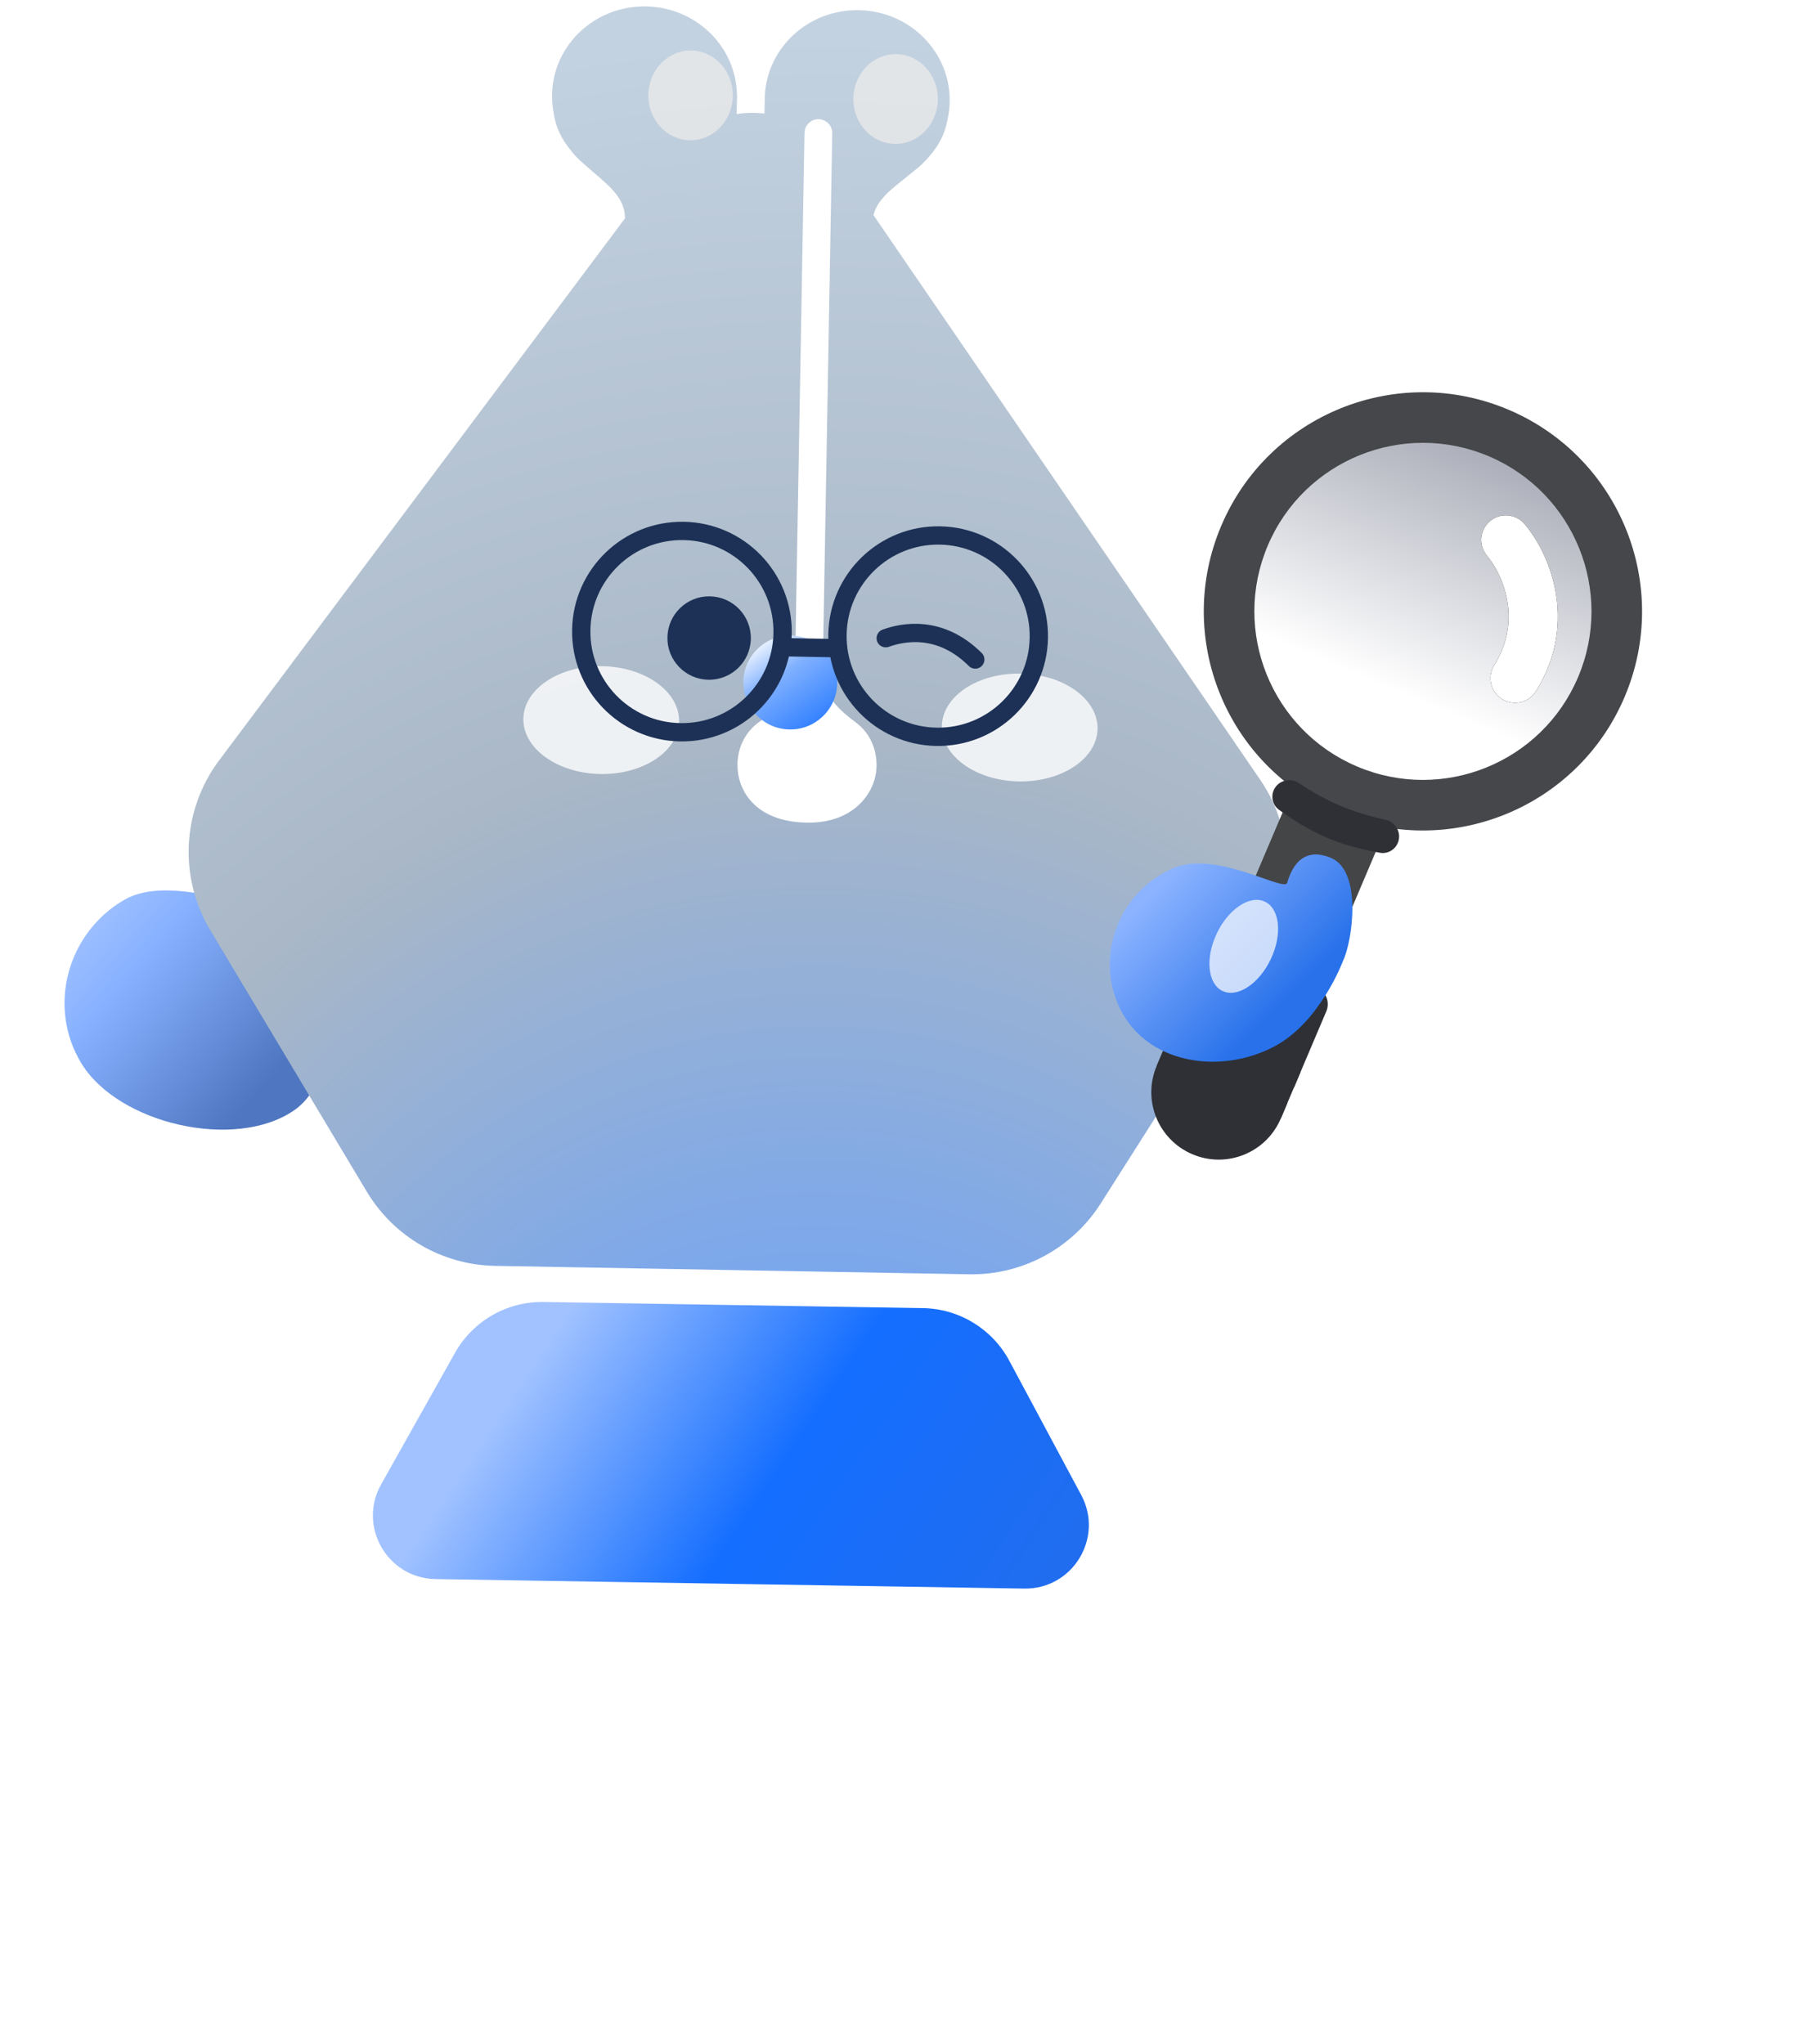 <svg width="100" height="113" viewBox="0 0 100 113" fill="none" xmlns="http://www.w3.org/2000/svg">
<g filter="url(#filter0_i_669_2448)">
<path d="M20.296 48.849C22.375 49.422 22.275 53.887 21.828 55.198C21.828 55.198 22.621 60.464 19.925 62.312C16.678 64.539 10.218 63.062 8.174 59.697C6.28 56.578 7.397 52.488 10.556 50.663C13.068 49.211 17.649 51.348 17.76 50.74C17.871 50.131 18.216 48.278 20.296 48.849Z" fill="url(#paint0_linear_669_2448)"/>
</g>
<g filter="url(#filter1_i_669_2448)">
<path d="M51.199 1.493C54.022 1.543 56.271 3.807 56.223 6.55C56.217 6.895 56.174 7.232 56.099 7.556C55.952 8.393 55.571 9.033 55.099 9.569C54.852 9.868 54.57 10.138 54.259 10.374C53.285 11.192 52.255 11.825 52.008 12.821L73.39 44.043C75.299 46.831 75.361 50.489 73.549 53.34L64.569 67.467C62.992 69.948 60.237 71.43 57.297 71.378L31.094 70.913C28.18 70.862 25.498 69.311 24.001 66.81L15.352 52.364C13.592 49.424 13.784 45.711 15.838 42.968L38.271 13.007C38.297 11.75 37.14 11.02 36.066 10.05C35.764 9.804 35.493 9.524 35.257 9.217C34.804 8.665 34.446 8.012 34.329 7.169C34.265 6.843 34.236 6.505 34.242 6.16C34.291 3.417 36.619 1.234 39.441 1.285C42.204 1.334 44.415 3.503 44.463 6.166C44.466 6.168 44.468 6.168 44.468 6.168L44.449 7.239C44.957 7.157 45.475 7.148 45.985 7.211L46.003 6.196C46.003 6.196 46.004 6.195 46.007 6.194C46.149 3.534 48.437 1.444 51.199 1.493Z" fill="url(#paint1_radial_669_2448)"/>
</g>
<path d="M45.253 6.591C45.677 6.598 46.014 6.948 46.006 7.371L45.477 37.236C45.456 38.383 46.388 39.259 47.31 39.941C48.163 40.573 48.47 41.511 48.455 42.366C48.429 43.806 47.204 45.526 44.602 45.48C41.722 45.429 40.742 43.67 40.767 42.23C40.783 41.38 41.151 40.461 42.041 39.859C42.983 39.224 43.923 38.378 43.943 37.242L44.473 7.344C44.481 6.921 44.83 6.583 45.253 6.591Z" fill="white"/>
<g filter="url(#filter2_i_669_2448)">
<ellipse cx="44.617" cy="38.663" rx="2.595" ry="2.595" transform="rotate(1.015 44.617 38.663)" fill="url(#paint2_linear_669_2448)"/>
</g>
<g opacity="0.8" filter="url(#filter3_f_669_2448)">
<ellipse cx="56.368" cy="40.219" rx="4.305" ry="2.981" transform="rotate(1.015 56.368 40.219)" fill="white"/>
</g>
<g opacity="0.8" filter="url(#filter4_f_669_2448)">
<ellipse cx="49.508" cy="5.474" rx="2.334" ry="2.48" transform="rotate(1.015 49.508 5.474)" fill="#EAEAEA"/>
</g>
<g opacity="0.8" filter="url(#filter5_f_669_2448)">
<ellipse cx="38.175" cy="5.273" rx="2.334" ry="2.48" transform="rotate(1.015 38.175 5.273)" fill="#EAEAEA"/>
</g>
<g opacity="0.8" filter="url(#filter6_f_669_2448)">
<ellipse cx="33.236" cy="39.809" rx="4.305" ry="2.981" transform="rotate(1.015 33.236 39.809)" fill="white"/>
</g>
<ellipse cx="39.2" cy="35.273" rx="2.306" ry="2.306" transform="rotate(1.015 39.2 35.273)" fill="#1D3156"/>
<circle cx="37.696" cy="34.917" r="5.566" transform="rotate(1.015 37.696 34.917)" stroke="#1D3156" stroke-width="1.012"/>
<circle cx="51.86" cy="35.168" r="5.566" transform="rotate(1.015 51.86 35.168)" stroke="#1D3156" stroke-width="1.012"/>
<path d="M43.555 35.786L46.104 35.831" stroke="#1D3156" stroke-width="1.012"/>
<g filter="url(#filter7_i_669_2448)">
<path d="M28.874 75.726C29.867 73.958 31.749 72.876 33.777 72.909L54.743 73.249C56.746 73.281 58.574 74.396 59.52 76.162L63.495 83.583C64.76 85.945 63.021 88.798 60.341 88.754L27.799 88.228C25.139 88.184 23.49 85.315 24.793 82.995L28.874 75.726Z" fill="url(#paint3_linear_669_2448)"/>
</g>
<path d="M48.963 35.283C49.901 34.942 51.962 34.522 53.912 36.46" stroke="#1D3156" stroke-width="1.012" stroke-linecap="round"/>
<rect x="72.443" y="41.282" width="5.59" height="13.042" transform="rotate(23.008 72.443 41.282)" fill="#444547"/>
<circle cx="78.658" cy="33.799" r="12.111" transform="rotate(23.008 78.658 33.799)" fill="#45474A"/>
<circle cx="78.658" cy="33.799" r="9.316" transform="rotate(23.008 78.658 33.799)" fill="url(#paint4_linear_669_2448)"/>
<path d="M70.408 43.69C70.638 43.149 71.31 42.966 71.8 43.291C73.384 44.342 74.68 44.891 76.59 45.319C77.165 45.447 77.499 46.061 77.268 46.603C77.104 46.99 76.697 47.218 76.284 47.144C73.918 46.717 72.537 46.085 70.705 44.771C70.364 44.526 70.244 44.076 70.408 43.69Z" fill="#2E3035"/>
<path d="M66.456 53C66.676 52.484 67.272 52.243 67.789 52.462L72.778 54.581C73.295 54.8 73.536 55.397 73.316 55.913L70.8 61.838C69.996 63.732 67.808 64.616 65.914 63.811C64.02 63.007 63.136 60.819 63.941 58.925L66.456 53Z" fill="#2E3035"/>
<rect x="64.305" y="58.068" width="7.453" height="0.932" transform="rotate(23.008 64.305 58.068)" fill="#2E3035"/>
<rect x="65.033" y="56.352" width="7.453" height="0.932" transform="rotate(23.008 65.033 56.352)" fill="#2E3035"/>
<g filter="url(#filter8_i_669_2448)">
<path d="M77.245 48.342C79.001 49.058 78.448 52.947 77.921 54.045C77.921 54.045 76.657 57.448 74.11 58.781C71.043 60.386 66.964 59.7 65.531 56.549C64.203 53.628 65.604 50.174 68.552 48.91C70.897 47.904 74.673 50.248 74.834 49.728C74.994 49.208 75.489 47.626 77.245 48.342Z" fill="url(#paint5_linear_669_2448)"/>
</g>
<g opacity="0.8" filter="url(#filter9_f_669_2448)">
<ellipse cx="1.652" cy="2.731" rx="1.652" ry="2.731" transform="matrix(0.904 0.429 -0.429 0.904 68.432 49.14)" fill="white" fill-opacity="0.9"/>
</g>
<path d="M83.242 29.851C84.261 31.04 85.79 34.233 83.752 37.494" stroke="black" stroke-width="2.721" stroke-linecap="round" stroke-linejoin="round"/>
<path d="M83.242 29.851C84.261 31.04 85.79 34.233 83.752 37.494" stroke="white" stroke-width="2.721" stroke-linecap="round" stroke-linejoin="round"/>
<defs>
<filter id="filter0_i_669_2448" x="3.567" y="47.821" width="18.524" height="15.551" filterUnits="userSpaceOnUse" color-interpolation-filters="sRGB">
<feFlood flood-opacity="0" result="BackgroundImageFix"/>
<feBlend mode="normal" in="SourceGraphic" in2="BackgroundImageFix" result="shape"/>
<feColorMatrix in="SourceAlpha" type="matrix" values="0 0 0 0 0 0 0 0 0 0 0 0 0 0 0 0 0 0 127 0" result="hardAlpha"/>
<feOffset dx="-3.681" dy="-0.92"/>
<feGaussianBlur stdDeviation="1.978"/>
<feComposite in2="hardAlpha" operator="arithmetic" k2="-1" k3="1"/>
<feColorMatrix type="matrix" values="0 0 0 0 0.24 0 0 0 0 0.444 0 0 0 0 0.808 0 0 0 0.7 0"/>
<feBlend mode="normal" in2="shape" result="effect1_innerShadow_669_2448"/>
</filter>
<filter id="filter1_i_669_2448" x="10.428" y="0.353" width="64.439" height="71.026" filterUnits="userSpaceOnUse" color-interpolation-filters="sRGB">
<feFlood flood-opacity="0" result="BackgroundImageFix"/>
<feBlend mode="normal" in="SourceGraphic" in2="BackgroundImageFix" result="shape"/>
<feColorMatrix in="SourceAlpha" type="matrix" values="0 0 0 0 0 0 0 0 0 0 0 0 0 0 0 0 0 0 127 0" result="hardAlpha"/>
<feOffset dx="-3.725" dy="-0.931"/>
<feGaussianBlur stdDeviation="3.538"/>
<feComposite in2="hardAlpha" operator="arithmetic" k2="-1" k3="1"/>
<feColorMatrix type="matrix" values="0 0 0 0 0.59 0 0 0 0 0.627 0 0 0 0 0.692 0 0 0 1 0"/>
<feBlend mode="normal" in2="shape" result="effect1_innerShadow_669_2448"/>
</filter>
<filter id="filter2_i_669_2448" x="41.09" y="35.137" width="6.121" height="6.12" filterUnits="userSpaceOnUse" color-interpolation-filters="sRGB">
<feFlood flood-opacity="0" result="BackgroundImageFix"/>
<feBlend mode="normal" in="SourceGraphic" in2="BackgroundImageFix" result="shape"/>
<feColorMatrix in="SourceAlpha" type="matrix" values="0 0 0 0 0 0 0 0 0 0 0 0 0 0 0 0 0 0 127 0" result="hardAlpha"/>
<feOffset dx="-0.931" dy="-0.931"/>
<feGaussianBlur stdDeviation="0.466"/>
<feComposite in2="hardAlpha" operator="arithmetic" k2="-1" k3="1"/>
<feColorMatrix type="matrix" values="0 0 0 0 0.329 0 0 0 0 0.518 0 0 0 0 0.867 0 0 0 1 0"/>
<feBlend mode="normal" in2="shape" result="effect1_innerShadow_669_2448"/>
</filter>
<filter id="filter3_f_669_2448" x="49.271" y="34.444" width="14.194" height="11.55" filterUnits="userSpaceOnUse" color-interpolation-filters="sRGB">
<feFlood flood-opacity="0" result="BackgroundImageFix"/>
<feBlend mode="normal" in="SourceGraphic" in2="BackgroundImageFix" result="shape"/>
<feGaussianBlur stdDeviation="1.397" result="effect1_foregroundBlur_669_2448"/>
</filter>
<filter id="filter4_f_669_2448" x="44.38" y="0.201" width="10.255" height="10.546" filterUnits="userSpaceOnUse" color-interpolation-filters="sRGB">
<feFlood flood-opacity="0" result="BackgroundImageFix"/>
<feBlend mode="normal" in="SourceGraphic" in2="BackgroundImageFix" result="shape"/>
<feGaussianBlur stdDeviation="1.397" result="effect1_foregroundBlur_669_2448"/>
</filter>
<filter id="filter5_f_669_2448" x="33.046" y="1.7643e-05" width="10.255" height="10.546" filterUnits="userSpaceOnUse" color-interpolation-filters="sRGB">
<feFlood flood-opacity="0" result="BackgroundImageFix"/>
<feBlend mode="normal" in="SourceGraphic" in2="BackgroundImageFix" result="shape"/>
<feGaussianBlur stdDeviation="1.397" result="effect1_foregroundBlur_669_2448"/>
</filter>
<filter id="filter6_f_669_2448" x="26.138" y="34.033" width="14.194" height="11.55" filterUnits="userSpaceOnUse" color-interpolation-filters="sRGB">
<feFlood flood-opacity="0" result="BackgroundImageFix"/>
<feBlend mode="normal" in="SourceGraphic" in2="BackgroundImageFix" result="shape"/>
<feGaussianBlur stdDeviation="1.397" result="effect1_foregroundBlur_669_2448"/>
</filter>
<filter id="filter7_i_669_2448" x="20.613" y="71.977" width="43.303" height="16.777" filterUnits="userSpaceOnUse" color-interpolation-filters="sRGB">
<feFlood flood-opacity="0" result="BackgroundImageFix"/>
<feBlend mode="normal" in="SourceGraphic" in2="BackgroundImageFix" result="shape"/>
<feColorMatrix in="SourceAlpha" type="matrix" values="0 0 0 0 0 0 0 0 0 0 0 0 0 0 0 0 0 0 127 0" result="hardAlpha"/>
<feOffset dx="-3.725" dy="-0.931"/>
<feGaussianBlur stdDeviation="3.538"/>
<feComposite in2="hardAlpha" operator="arithmetic" k2="-1" k3="1"/>
<feColorMatrix type="matrix" values="0 0 0 0 0.24 0 0 0 0 0.444 0 0 0 0 0.808 0 0 0 0.7 0"/>
<feBlend mode="normal" in2="shape" result="effect1_innerShadow_669_2448"/>
</filter>
<filter id="filter8_i_669_2448" x="61.347" y="47.239" width="17.093" height="12.378" filterUnits="userSpaceOnUse" color-interpolation-filters="sRGB">
<feFlood flood-opacity="0" result="BackgroundImageFix"/>
<feBlend mode="normal" in="SourceGraphic" in2="BackgroundImageFix" result="shape"/>
<feColorMatrix in="SourceAlpha" type="matrix" values="0 0 0 0 0 0 0 0 0 0 0 0 0 0 0 0 0 0 127 0" result="hardAlpha"/>
<feOffset dx="-3.681" dy="-0.92"/>
<feGaussianBlur stdDeviation="1.978"/>
<feComposite in2="hardAlpha" operator="arithmetic" k2="-1" k3="1"/>
<feColorMatrix type="matrix" values="0 0 0 0 0.24 0 0 0 0 0.444 0 0 0 0 0.808 0 0 0 0.6 0"/>
<feBlend mode="normal" in2="shape" result="effect1_innerShadow_669_2448"/>
</filter>
<filter id="filter9_f_669_2448" x="64.097" y="46.987" width="9.316" height="10.657" filterUnits="userSpaceOnUse" color-interpolation-filters="sRGB">
<feFlood flood-opacity="0" result="BackgroundImageFix"/>
<feBlend mode="normal" in="SourceGraphic" in2="BackgroundImageFix" result="shape"/>
<feGaussianBlur stdDeviation="1.38" result="effect1_foregroundBlur_669_2448"/>
</filter>
<linearGradient id="paint0_linear_669_2448" x1="15" y1="43.351" x2="25.623" y2="52.454" gradientUnits="userSpaceOnUse">
<stop stop-color="#A1C2FF"/>
<stop offset="0.308" stop-color="#87B1FF"/>
<stop offset="1" stop-color="#4F76C0"/>
</linearGradient>
<radialGradient id="paint1_radial_669_2448" cx="0" cy="0" r="1" gradientTransform="matrix(-3.941 97.23 -84.623 -3.432 48.177 99.997)" gradientUnits="userSpaceOnUse">
<stop offset="0.141" stop-color="#639FFF"/>
<stop offset="0.595" stop-color="#A9B7C6"/>
<stop offset="1" stop-color="#C3D2E1"/>
</radialGradient>
<linearGradient id="paint2_linear_669_2448" x1="46.657" y1="42.133" x2="42.48" y2="36.418" gradientUnits="userSpaceOnUse">
<stop stop-color="#146EFF"/>
<stop offset="0.659" stop-color="#81B1FF"/>
<stop offset="1" stop-color="white"/>
</linearGradient>
<linearGradient id="paint3_linear_669_2448" x1="35.487" y1="72.937" x2="74.767" y2="99.266" gradientUnits="userSpaceOnUse">
<stop stop-color="#A1C2FF"/>
<stop offset="0.308" stop-color="#146EFF"/>
<stop offset="1" stop-color="#2D6BDE"/>
</linearGradient>
<linearGradient id="paint4_linear_669_2448" x1="78.658" y1="24.483" x2="78.658" y2="38.457" gradientUnits="userSpaceOnUse">
<stop stop-color="#ACAFBA"/>
<stop offset="1" stop-color="white"/>
</linearGradient>
<linearGradient id="paint5_linear_669_2448" x1="71.38" y1="46.317" x2="93.117" y2="67.935" gradientUnits="userSpaceOnUse">
<stop stop-color="#8BB3FF"/>
<stop offset="0.308" stop-color="#2871EA"/>
</linearGradient>
</defs>
</svg>
